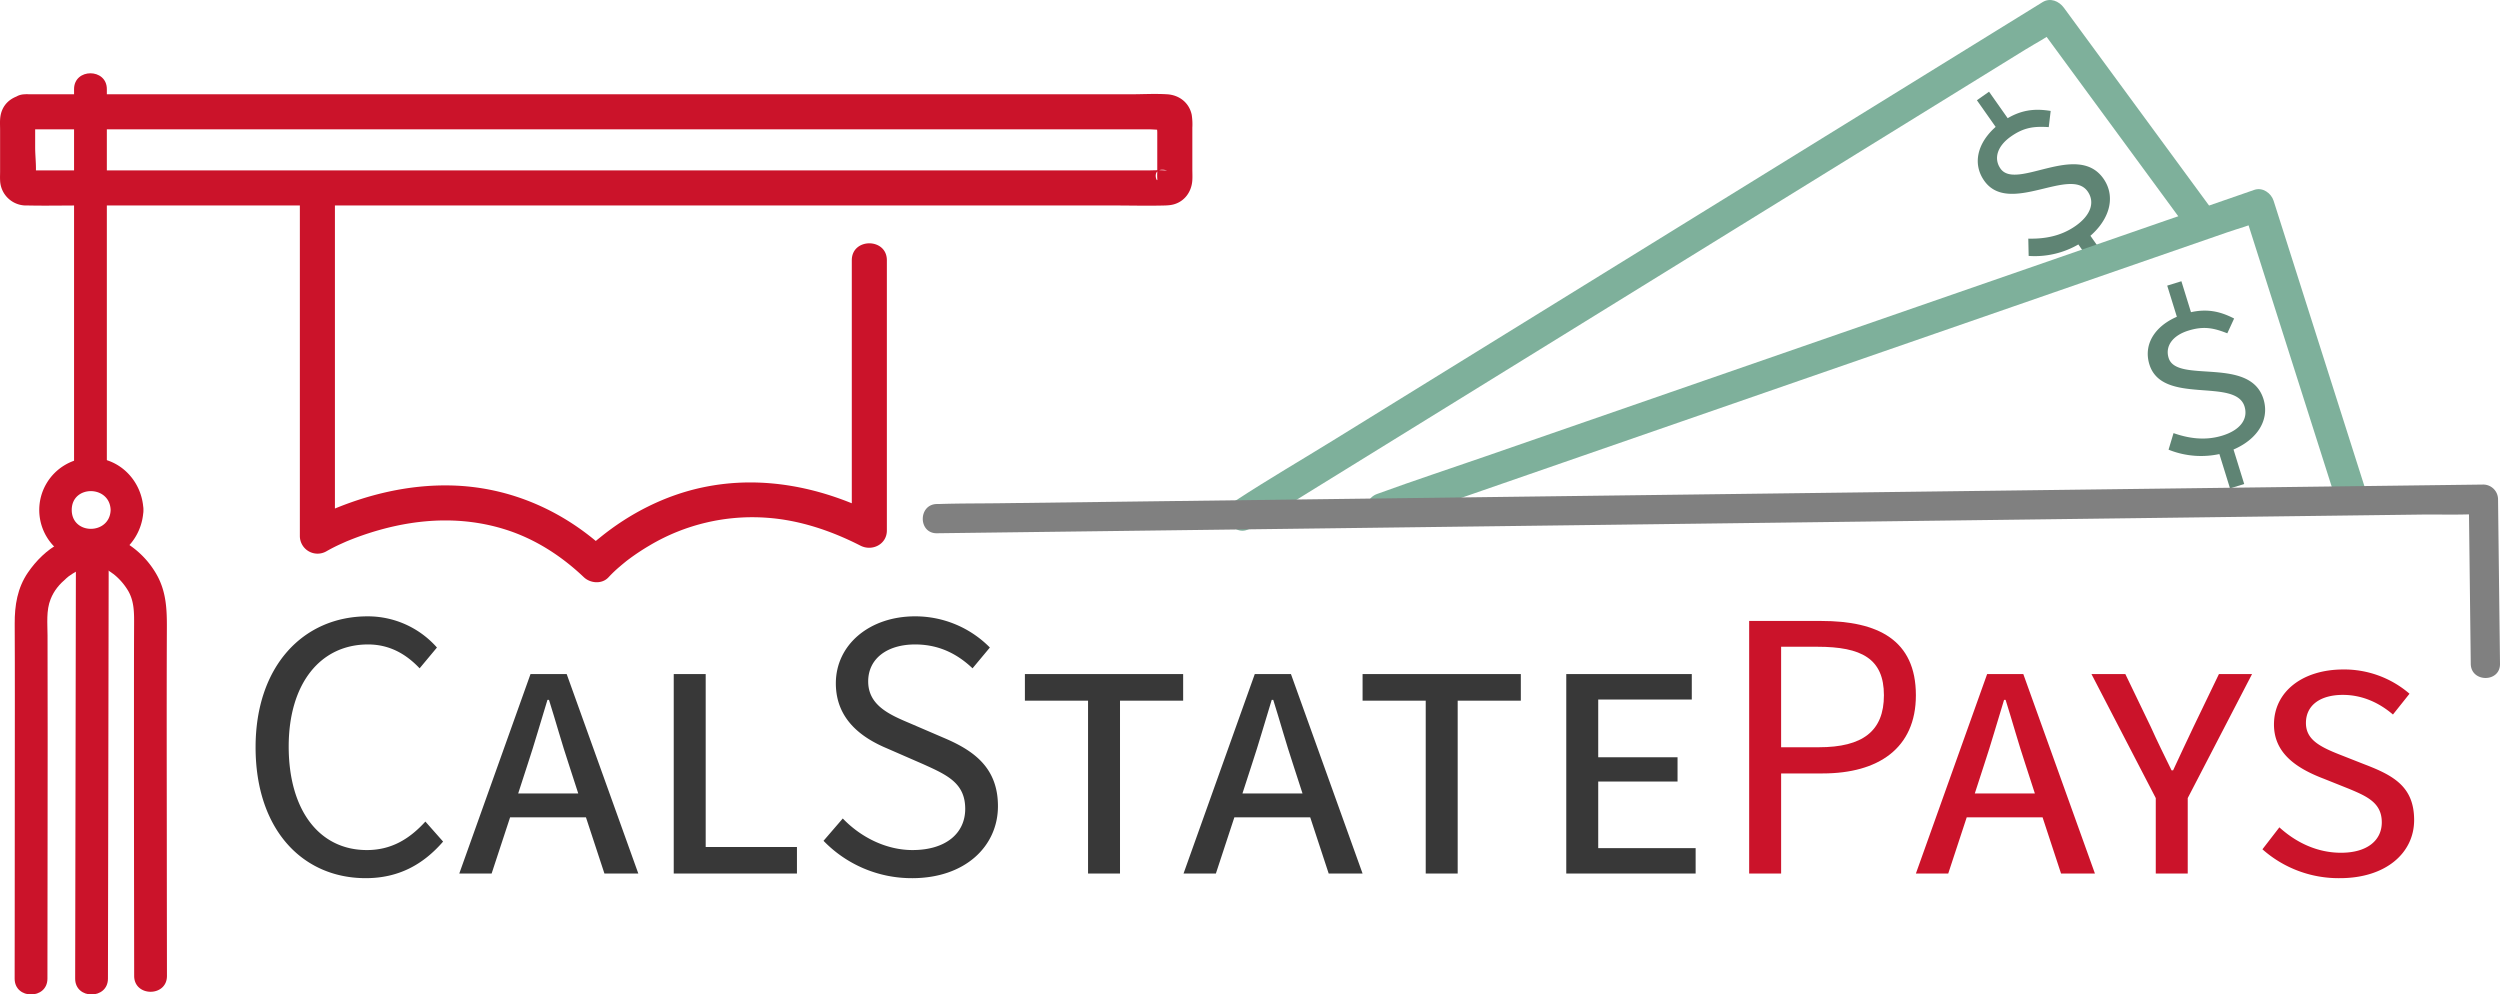<svg xmlns="http://www.w3.org/2000/svg" viewBox="0 0 1466.965 583.55"><defs><style>.cls-1{fill:#5f8474;}.cls-2{fill:#7eb09b;}.cls-3{fill:gray;}.cls-4{fill:#cb132a;}.cls-5{fill:#383838;}</style></defs><title>Asset 1</title><g id="Layer_2" data-name="Layer 2"><g id="Layer_1-2" data-name="Layer 1"><path class="cls-1" d="M1275.395,254.147c8.522,2.983,18.312,4.662,28.713,1.441,10.816-3.351,15.138-10.008,12.947-17.08-5.326-17.195-48.34-.529-55.813-24.658-4.038-13.035,4.8-24.74,20.747-29.68,12.202-3.779,20.831-1.436,28.961,2.733l-3.997,8.685c-7.787-3.061-13.68-4.425-22.833-1.591-9.292,2.878-13.741,9.119-11.594,16.053,4.725,15.254,47.782-1.273,55.642,24.104,4.123,13.312-5.011,26.021-22.483,31.433a51.011,51.011,0,0,1-33.207-1.722Zm-3.705-86.543,8.32-2.577,6.916,22.327-8.321,2.577Zm37.742,92.415,7.43,23.989-8.321,2.577-7.431-23.989Z"/><path class="cls-1" d="M1160.016,58.821l7.124-5.013L1180.59,72.924l-7.124,5.013Zm30.156,81.204c9.027.216,18.859-1.201,27.764-7.467,9.261-6.516,11.323-14.18,7.063-20.234-10.359-14.722-46.158,14.372-60.693-6.286-7.853-11.16-3.046-25.017,10.607-34.624,10.448-7.351,19.379-7.776,28.397-6.312l-1.13,9.493c-8.351-.515-14.379,0-22.215,5.514-7.955,5.597-10.268,12.904-6.091,18.841,9.189,13.06,45.071-15.915,60.359,5.812,8.02,11.397,3.24,26.3-11.72,36.825a51.015,51.015,0,0,1-32.126,8.581Zm34.192-4.889,14.452,20.54-7.124,5.013-14.452-20.54Z"/><path class="cls-2" d="M1388.161,287.663l-18.24-57.33-29.092-91.439-6.704-21.07c-1.431-4.499-6.453-8.1-11.305-6.419l-51.477,17.844-122.61,42.502-148.689,51.542-128.524,44.552c-20.78,7.203-41.706,14.086-62.369,21.62-.302.11-.607.21-.91.315-11.107,3.85-6.332,21.612,4.886,17.723l51.477-17.844,122.61-42.502,148.689-51.542,128.524-44.552,42.443-14.713c6.562-2.275,13.565-4.103,19.926-6.907.291-.128.609-.211.91-.315L1316.402,122.71l18.24,57.33,29.092,91.439,6.704,21.07c3.573,11.23,21.324,6.431,17.723-4.886Z"/><path class="cls-2" d="M1297.862,122.819,1221.986,19.438,1211.08,4.578c-2.881-3.925-7.989-6.129-12.573-3.297l-47.309,29.224L1038.05,100.398l-137.232,84.771L782.618,258.184c-19.111,11.805-38.609,23.155-57.405,35.46-.262.172-.534.33-.801.495-10.045,6.205-.825,22.11,9.277,15.87l47.309-29.224,113.148-69.894,137.232-84.771L1149.577,53.106,1188.333,29.166c6.14-3.793,12.836-7.232,18.649-11.52.25-.184.536-.331.801-.495l-12.573-3.297L1271.085,117.235l10.907,14.86c2.932,3.995,7.973,5.988,12.573,3.297,3.942-2.306,6.25-8.55,3.297-12.573Z"/><path class="cls-3" d="M549.76,312.909l24.27-.306,66.05-.831,97.69-1.23,119.19-1.5,130.55-1.643L1119.28,305.74l122.85-1.547L1345.919,302.887l74.376-.936c11.745-.148,23.689.319,35.416-.446.505-.033,1.019-.013,1.526-.019l-8.578-8.578,1.007,84.592.143,12.042c.131,11.032,17.289,11.062,17.157,0l-1.007-84.592-.143-12.042a8.7,8.7,0,0,0-8.579-8.578l-24.27.306-66.05.831-97.69,1.23-119.19,1.5-130.55,1.643-131.77,1.659-122.85,1.547-103.789,1.307-74.376.936c-11.798.149-23.622.076-35.416.446-.508.016-1.017.013-1.526.019-11.032.139-11.062,17.296,0,17.157Z"/><path class="cls-4" d="M14.855,75.9H674.346c2.945,0,6.561.573,9.463,0,4.174-.825-5.7-3.439-4.741-5.503-.754,1.624,0,5.458,0,7.234v23.674a26.734,26.734,0,0,0,0,3.285c.606,4.757-4.949-7.307,5.775-4.596a8.868,8.868,0,0,0-1.371,0c-3.368-.273-6.875,0-10.251,0H19.294a29.509,29.509,0,0,0-3.49,0c-4.129.505,4.572,6.691,4.828,5.263,1.052-5.86,0-12.849,0-18.797V75.294c0-1.243.109-2.543,0-3.781-.404-4.584,3.171,3.196-5.777,4.386C20.362,75.167,25.144,71.695,25.144,65.611c0-4.99-4.741-11.027-10.289-10.289C6.563,56.425.568,61.377.055,70.114c-.123,2.09,0,4.222,0,6.314v24.171c0,1.728-.104,3.491,0,5.216A15.242,15.242,0,0,0,14.86,120.572c.506.031,1.019-.011,1.526,0,10.255.218,20.539,0,30.795,0H653.436c10.032,0,20.108.273,30.138,0,.862-.023,1.601-.078,2.472-.16,7.876-.739,13.162-6.987,13.601-14.74.124-2.183,0-4.411,0-6.597V74.941a36.671,36.671,0,0,0-.368-7.599c-1.493-7.085-7.284-11.583-14.441-12.021-7.123-.436-14.409,0-21.541,0H14.855C1.614,55.322,1.592,75.9,14.855,75.9Z"/><path class="cls-4" d="M43.457,52.297V278.223c0,12.379,19.238,12.399,19.238,0V52.297C62.695,39.918,43.457,39.898,43.457,52.297Z"/><path class="cls-4" d="M175.951,110.283V314.657a10.383,10.383,0,0,0,15.482,8.884,97.995,97.995,0,0,1,8.964-4.544c.74-.34,1.486-.667,2.229-1.001.397-.178.799-.345,1.197-.521,1.256-.553-1.873.77-.561.235,1.991-.811,3.984-1.611,5.999-2.36q6.697-2.488,13.584-4.419c23.766-6.657,48.738-7.937,73.098-.411,17.65,5.452,33.299,15.488,46.633,28.164,3.87,3.679,10.749,4.221,14.551,0a73.815,73.815,0,0,1,6.558-6.244c1.185-1.028,2.4-2.018,3.614-3.01.316-.259.642-.506.96-.762,1.034-.831-1.656,1.249-.565.435.815-.609,1.625-1.224,2.448-1.822q5.359-3.892,11.083-7.248a117.994,117.994,0,0,1,68.808-16.217c19.199,1.349,37.837,7.655,54.886,16.373,6.832,3.494,15.482-.753,15.482-8.884V152.721c0-13.241-20.578-13.263-20.578,0V311.307l15.482-8.884c-31.929-16.327-67.54-23.935-103.013-16.418-22.135,4.691-42.742,15.211-60.239,29.435a83.513,83.513,0,0,0-9.478,8.694h14.551c-25.436-24.182-57.796-38.597-93.041-39.282-24.217-.471-48.185,5.21-70.343,14.723a111.188,111.188,0,0,0-12.696,6.198l15.482,8.884V110.283c0-13.241-20.578-13.263-20.578,0Z"/><path class="cls-4" d="M64.922,299.256c-.476,14.705-22.79,14.788-22.827,0-.037-14.795,22.351-14.721,22.827,0,.399,12.349,19.639,12.404,19.238,0-.539-16.65-13.615-30.652-30.652-30.652a30.652,30.652,0,0,0,0,61.303c17.038,0,30.113-14.003,30.652-30.652C84.561,286.873,65.322,286.887,64.922,299.256Z"/><path class="cls-4" d="M63.344,574.258,63.49,490.84,63.723,358.043l.053-30.266c.022-12.38-19.216-12.398-19.238,0l-.146,83.418-.233,132.797-.053,30.266c-.022,12.38,19.216,12.398,19.238,0L63.49,490.84l.233-132.797.053-30.266c.022-12.38-19.216-12.398-19.238,0l-.146,83.418-.233,132.797-.053,30.266C44.084,586.638,63.322,586.656,63.344,574.258Z"/><path class="cls-4" d="M35.016,318.752c-7.465,3.834-13.903,10.327-18.604,17.171-6.218,9.053-7.849,19.355-7.785,30.081.09,15.242.077,30.485.083,45.727Q8.735,476.814,8.635,541.896q-.018,16.181-.04,32.362c-.017,12.38,19.221,12.399,19.238,0q.058-41.516.089-83.032c.031-39.436.103-78.874-.027-118.31-.023-7.088-.867-14.725,1.83-21.422,2.04-5.066,5.013-8.53,9.311-12.261.413-.358.836-.703,1.256-1.053.974-.813-1.362.935.094-.063.728-.499,1.439-1.015,2.185-1.488.703-.445,1.414-.886,2.155-1.266C55.743,329.706,46.021,313.1,35.016,318.752Z"/><path class="cls-4" d="M61.836,333.778c.533.274,1.049.583,1.561.894.507.308,1.003.633,1.495.963.564.379,2.707,2.022,1.071.711a35.966,35.966,0,0,1,9.35,10.533c3.573,6.29,3.402,13.188,3.369,20.364-.071,15.872-.066,31.745-.07,47.617q-.016,63.508.078,127.015.018,15.399.038,30.798c.017,12.378,19.256,12.4,19.238,0q-.06-43.083-.091-86.167c-.03-39.434-.123-78.869.041-118.302.044-10.501-.374-20.446-5.441-30.03a51.645,51.645,0,0,0-20.929-21.006c-10.994-5.646-20.739,10.948-9.71,16.612Z"/><path class="cls-5" d="M149.974,438.477c0-47.673,28.016-76.818,65.748-76.818a54.082,54.082,0,0,1,40.668,18.301l-10.167,12.2c-7.908-8.359-17.623-14.008-30.276-14.008-28.016,0-46.543,23.046-46.543,59.873,0,37.28,17.849,60.777,45.865,60.777,14.234,0,24.853-6.326,34.342-16.72l10.393,11.749c-11.749,13.557-26.208,21.464-45.413,21.464C177.539,515.296,149.974,486.828,149.974,438.477Z"/><path class="cls-5" d="M311.293,395.55h21.238l42.024,117.035H354.673L343.828,479.598H299.319l-10.845,32.986h-18.979Zm-7.23,70.04h35.246l-5.422-16.719c-4.293-12.879-7.682-25.306-11.749-38.184h-.904c-4.067,13.104-7.456,25.305-11.749,38.184Z"/><path class="cls-5" d="M395.341,395.55h18.752V496.995h53.547v15.59h-72.3Z"/><path class="cls-5" d="M483.231,493.38l11.297-13.104c10.619,11.07,25.531,18.526,40.895,18.526,19.431,0,30.954-9.715,30.954-24.175,0-15.138-10.619-19.883-24.627-26.209l-21.238-9.264c-14.008-5.874-30.05-16.493-30.05-38.184,0-22.593,19.657-39.312,46.543-39.312a61.5,61.5,0,0,1,43.832,18.301l-10.167,12.2c-9.037-8.585-19.882-14.008-33.665-14.008-16.493,0-27.564,8.359-27.564,21.69,0,14.233,12.878,19.656,24.627,24.627l21.012,9.037c17.171,7.456,30.501,17.623,30.501,39.539,0,23.497-19.205,42.25-50.384,42.25A71.873,71.873,0,0,1,483.231,493.38Z"/><path class="cls-5" d="M638.449,411.139H601.395V395.55h92.86v15.59H657.202V512.585H638.449Z"/><path class="cls-5" d="M736.28,395.55h21.238l42.024,117.035H779.66L768.815,479.598H724.305l-10.845,32.986h-18.979Zm-7.23,70.04h35.246l-5.422-16.719c-4.293-12.879-7.682-25.306-11.749-38.184h-.904c-4.067,13.104-7.456,25.305-11.749,38.184Z"/><path class="cls-5" d="M836.595,411.139H799.541V395.55h92.86v15.59H855.348V512.585H836.595Z"/><path class="cls-5" d="M919.063,395.55H992.718v14.912H937.815v33.89h46.543v14.234h-46.543v39.087h57.162v14.912H919.063Z"/><path class="cls-4" d="M1026.382,364.37h42.25c33.213,0,55.581,11.071,55.581,43.606,0,31.179-22.142,45.865-54.677,45.865h-24.401v58.743H1026.382Zm40.895,74.107c25.757,0,38.183-9.489,38.183-30.501,0-21.465-13.104-28.469-39.087-28.469h-21.238v58.97Z"/><path class="cls-4" d="M1166.014,395.55h21.238l42.024,117.035h-19.882l-10.845-32.986h-44.51L1143.195,512.585h-18.979Zm-7.23,70.04h35.246l-5.422-16.719c-4.293-12.879-7.682-25.306-11.749-38.184h-.904c-4.067,13.104-7.456,25.305-11.749,38.184Z"/><path class="cls-4" d="M1264.975,468.302l-37.731-72.752h19.883l14.912,30.953c3.841,8.586,7.908,16.72,12.201,25.531h.904c4.067-8.812,7.908-16.945,11.975-25.531l14.912-30.953h19.431l-37.731,72.752v44.283h-18.753Z"/><path class="cls-4" d="M1327.561,498.35l9.941-12.878c9.941,9.037,22.368,14.912,36.15,14.912,15.364,0,23.949-7.23,23.949-17.85,0-11.297-8.36-15.138-19.205-19.656l-14.686-5.874c-16.041-6.101-29.372-14.912-29.372-31.857,0-19.431,16.945-32.309,40.668-32.309a58.691,58.691,0,0,1,38.861,14.233l-9.716,12.201c-7.907-6.778-17.849-11.523-29.372-11.523-13.33,0-21.69,6.101-21.69,16.493,0,9.264,7.23,13.557,19.205,18.302l14.912,5.874c17.171,6.552,29.372,13.104,29.372,32.761,0,19.431-16.719,34.116-43.605,34.116A67.315,67.315,0,0,1,1327.561,498.35Z"/></g></g></svg>
